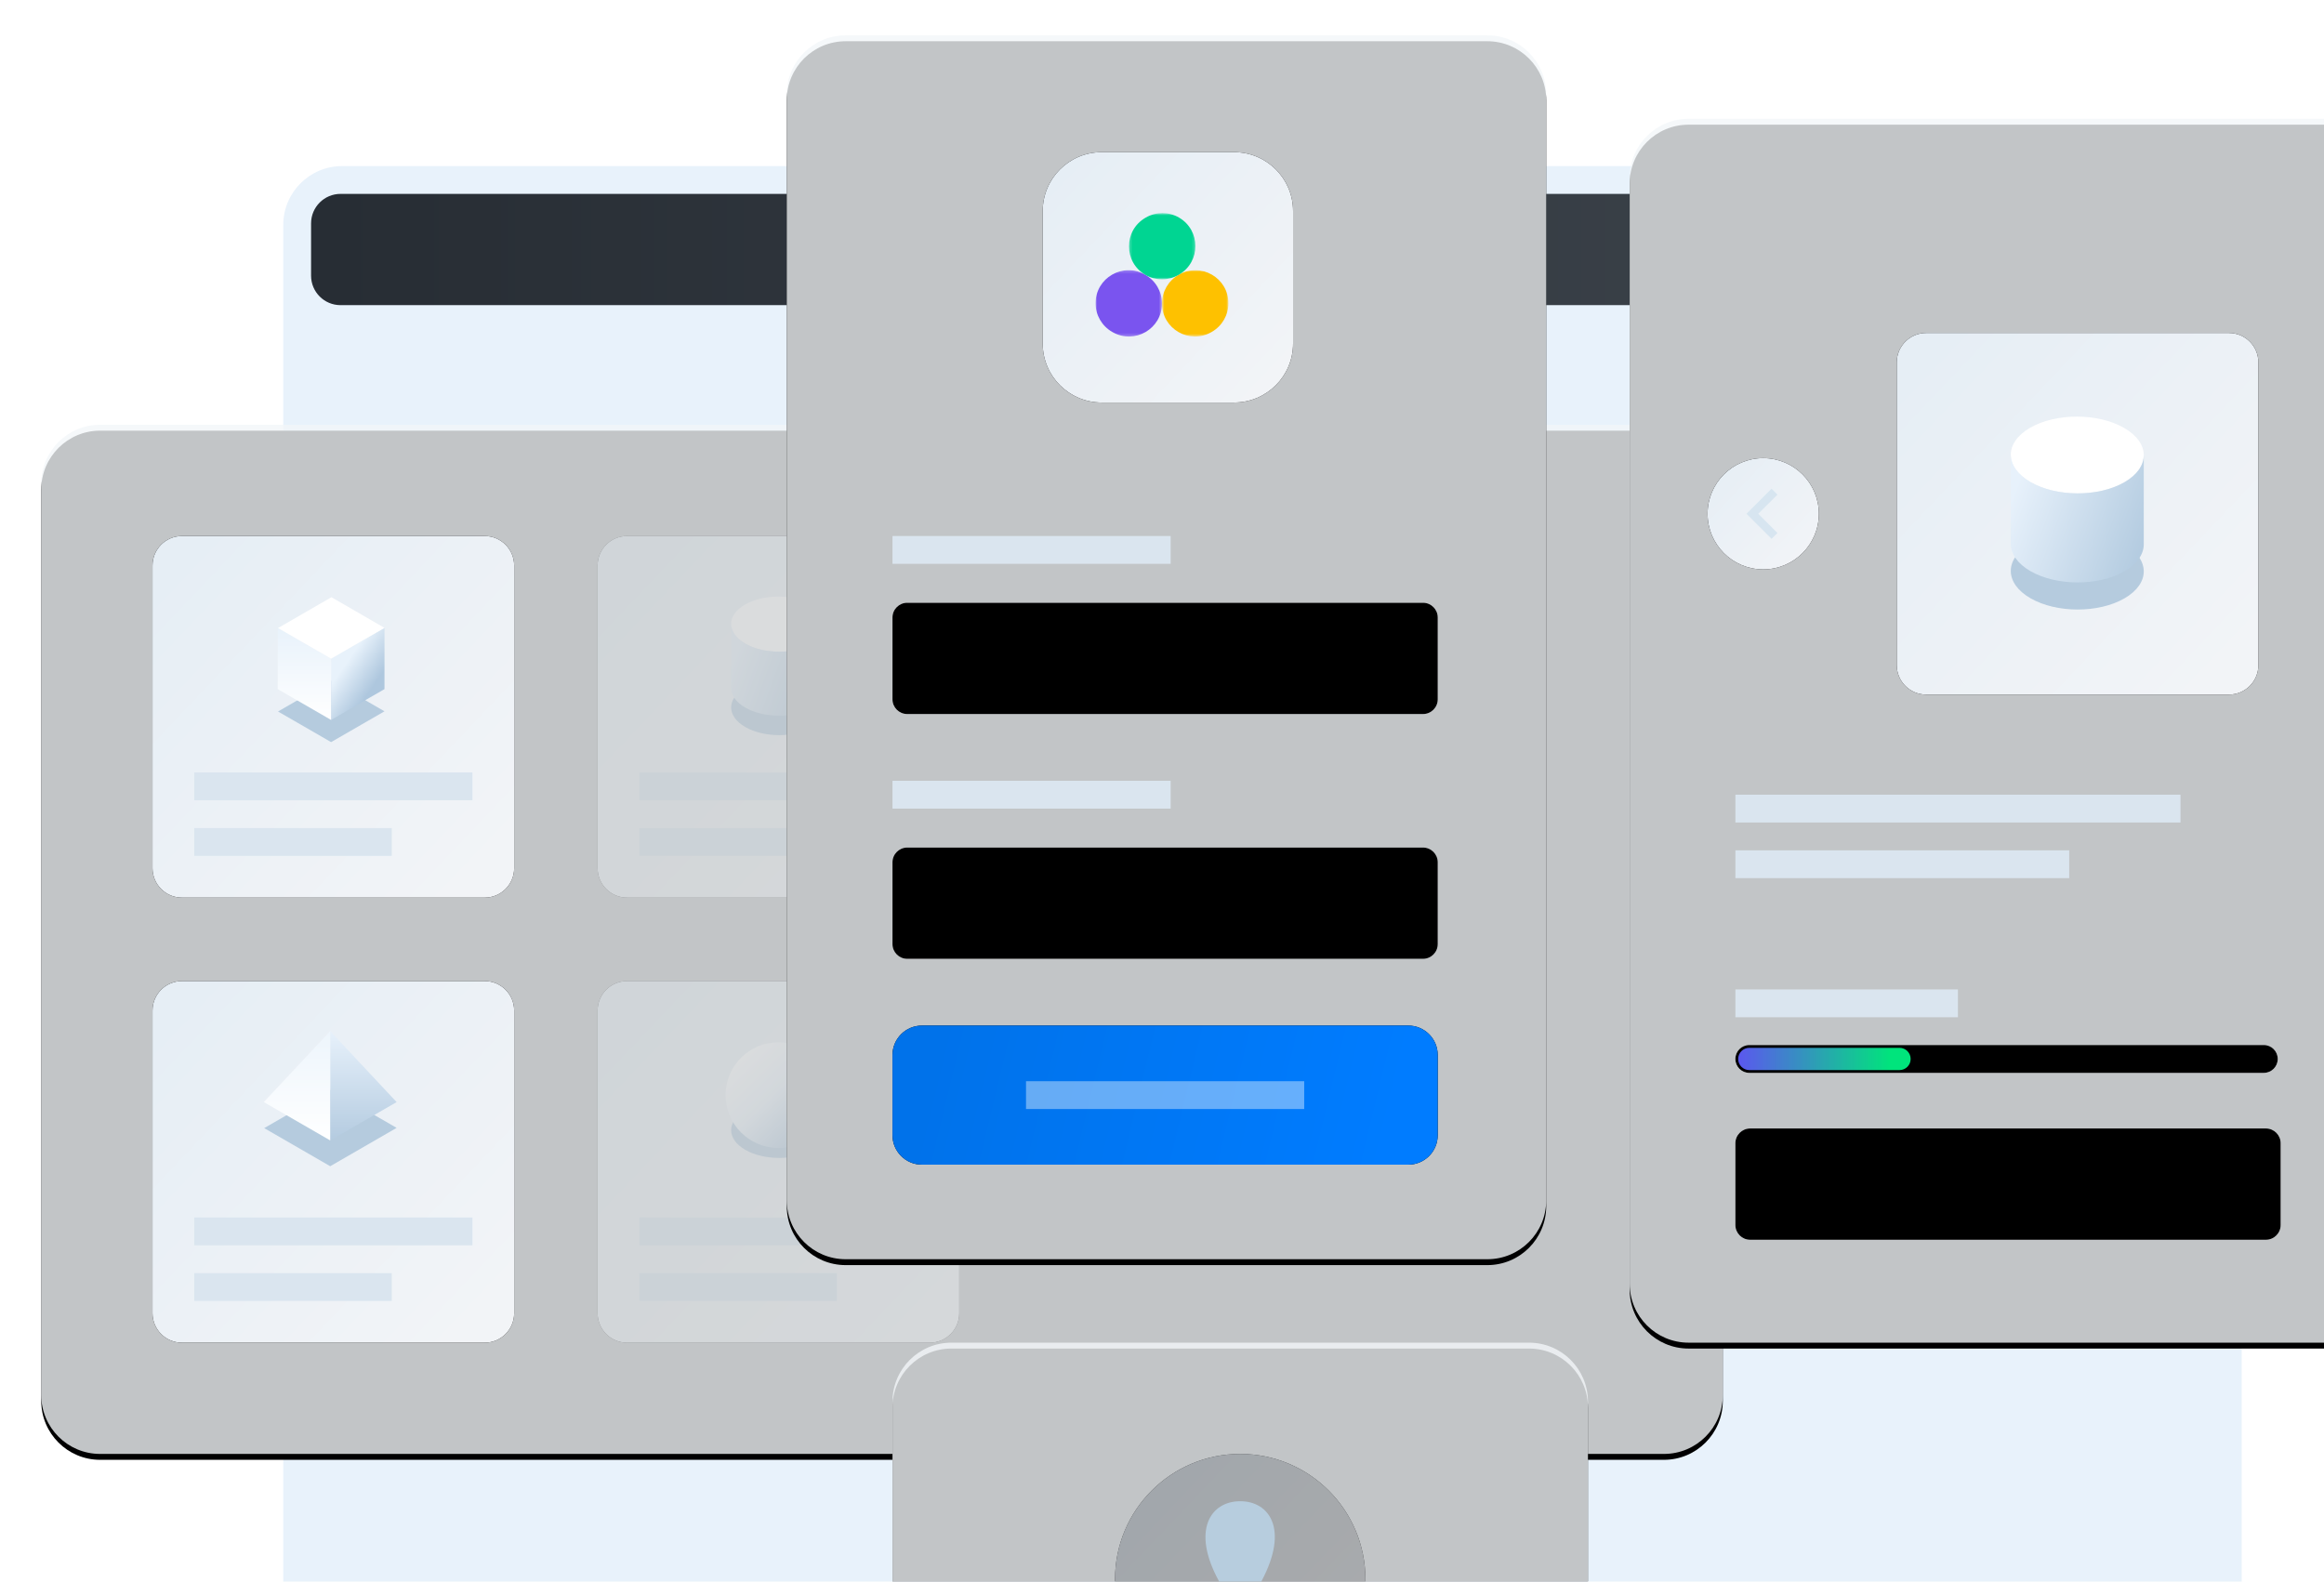 <svg xmlns="http://www.w3.org/2000/svg" xmlns:xlink="http://www.w3.org/1999/xlink" width="789" height="537" viewBox="0 0 789 537">
    <defs>
        <filter id="8ja9s7snsb" width="107.7%" height="112.6%" x="-3.9%" y="-5.7%" filterUnits="objectBoundingBox">
            <feOffset dy="2" in="SourceAlpha" result="shadowOffsetOuter1"/>
            <feGaussianBlur in="shadowOffsetOuter1" result="shadowBlurOuter1" stdDeviation="7"/>
            <feComposite in="shadowBlurOuter1" in2="SourceAlpha" operator="out" result="shadowBlurOuter1"/>
            <feColorMatrix in="shadowBlurOuter1" values="0 0 0 0 0 0 0 0 0 0 0 0 0 0 0 0 0 0 0.05 0"/>
        </filter>
        <filter id="x6w1mac01d" width="118.6%" height="118.6%" x="-9.3%" y="-8.5%" filterUnits="objectBoundingBox">
            <feOffset dy="2" in="SourceAlpha" result="shadowOffsetOuter1"/>
            <feGaussianBlur in="shadowOffsetOuter1" result="shadowBlurOuter1" stdDeviation="7"/>
            <feComposite in="shadowBlurOuter1" in2="SourceAlpha" operator="out" result="shadowBlurOuter1"/>
            <feColorMatrix in="shadowBlurOuter1" values="0 0 0 0 0 0 0 0 0 0 0 0 0 0 0 0 0 0 0.05 0"/>
        </filter>
        <filter id="f7h7yhuawf" width="145.9%" height="145.9%" x="-22.9%" y="-22.9%" filterUnits="objectBoundingBox">
            <feOffset dx="5" dy="5" in="SourceAlpha" result="shadowOffsetOuter1"/>
            <feGaussianBlur in="shadowOffsetOuter1" result="shadowBlurOuter1" stdDeviation="4"/>
            <feComposite in="shadowBlurOuter1" in2="SourceAlpha" operator="out" result="shadowBlurOuter1"/>
            <feColorMatrix in="shadowBlurOuter1" result="shadowMatrixOuter1" values="0 0 0 0 0 0 0 0 0 0 0 0 0 0 0 0 0 0 0.08 0"/>
            <feOffset dx="-5" dy="-5" in="SourceAlpha" result="shadowOffsetOuter2"/>
            <feGaussianBlur in="shadowOffsetOuter2" result="shadowBlurOuter2" stdDeviation="4"/>
            <feComposite in="shadowBlurOuter2" in2="SourceAlpha" operator="out" result="shadowBlurOuter2"/>
            <feColorMatrix in="shadowBlurOuter2" result="shadowMatrixOuter2" values="0 0 0 0 1 0 0 0 0 1 0 0 0 0 1 0 0 0 0.9 0"/>
            <feMerge>
                <feMergeNode in="shadowMatrixOuter1"/>
                <feMergeNode in="shadowMatrixOuter2"/>
            </feMerge>
        </filter>
        <filter id="jnmzk7flki" width="131.8%" height="131.8%" x="-15.9%" y="-15.9%" filterUnits="objectBoundingBox">
            <feOffset dx="5" dy="5" in="SourceAlpha" result="shadowOffsetOuter1"/>
            <feGaussianBlur in="shadowOffsetOuter1" result="shadowBlurOuter1" stdDeviation="4"/>
            <feColorMatrix in="shadowBlurOuter1" result="shadowMatrixOuter1" values="0 0 0 0 0 0 0 0 0 0 0 0 0 0 0 0 0 0 0.08 0"/>
            <feOffset dx="-5" dy="-5" in="SourceAlpha" result="shadowOffsetOuter2"/>
            <feGaussianBlur in="shadowOffsetOuter2" result="shadowBlurOuter2" stdDeviation="4"/>
            <feColorMatrix in="shadowBlurOuter2" result="shadowMatrixOuter2" values="0 0 0 0 1 0 0 0 0 1 0 0 0 0 1 0 0 0 0.9 0"/>
            <feMerge>
                <feMergeNode in="shadowMatrixOuter1"/>
                <feMergeNode in="shadowMatrixOuter2"/>
            </feMerge>
        </filter>
        <filter id="mcgxw47pik" width="216.2%" height="301.3%" x="-58.1%" y="-100.6%" filterUnits="objectBoundingBox">
            <feGaussianBlur in="SourceGraphic" stdDeviation="7"/>
        </filter>
        <filter id="aj46skwsin" width="131.8%" height="131.8%" x="-15.9%" y="-15.9%" filterUnits="objectBoundingBox">
            <feOffset dx="5" dy="5" in="SourceAlpha" result="shadowOffsetOuter1"/>
            <feGaussianBlur in="shadowOffsetOuter1" result="shadowBlurOuter1" stdDeviation="4"/>
            <feColorMatrix in="shadowBlurOuter1" result="shadowMatrixOuter1" values="0 0 0 0 0 0 0 0 0 0 0 0 0 0 0 0 0 0 0.08 0"/>
            <feOffset dx="-5" dy="-5" in="SourceAlpha" result="shadowOffsetOuter2"/>
            <feGaussianBlur in="shadowOffsetOuter2" result="shadowBlurOuter2" stdDeviation="4"/>
            <feColorMatrix in="shadowBlurOuter2" result="shadowMatrixOuter2" values="0 0 0 0 1 0 0 0 0 1 0 0 0 0 1 0 0 0 0.9 0"/>
            <feMerge>
                <feMergeNode in="shadowMatrixOuter1"/>
                <feMergeNode in="shadowMatrixOuter2"/>
            </feMerge>
        </filter>
        <filter id="rpmrhh9xgp" width="193.4%" height="261.8%" x="-46.7%" y="-80.9%" filterUnits="objectBoundingBox">
            <feGaussianBlur in="SourceGraphic" stdDeviation="7"/>
        </filter>
        <filter id="dlel5wq3ys" width="131.8%" height="131.8%" x="-15.9%" y="-15.9%" filterUnits="objectBoundingBox">
            <feOffset dx="5" dy="5" in="SourceAlpha" result="shadowOffsetOuter1"/>
            <feGaussianBlur in="shadowOffsetOuter1" result="shadowBlurOuter1" stdDeviation="4"/>
            <feColorMatrix in="shadowBlurOuter1" result="shadowMatrixOuter1" values="0 0 0 0 0 0 0 0 0 0 0 0 0 0 0 0 0 0 0.08 0"/>
            <feOffset dx="-5" dy="-5" in="SourceAlpha" result="shadowOffsetOuter2"/>
            <feGaussianBlur in="shadowOffsetOuter2" result="shadowBlurOuter2" stdDeviation="4"/>
            <feColorMatrix in="shadowBlurOuter2" result="shadowMatrixOuter2" values="0 0 0 0 1 0 0 0 0 1 0 0 0 0 1 0 0 0 0.9 0"/>
            <feMerge>
                <feMergeNode in="shadowMatrixOuter1"/>
                <feMergeNode in="shadowMatrixOuter2"/>
            </feMerge>
        </filter>
        <filter id="rq63h8wu0u" width="229.5%" height="324.3%" x="-64.8%" y="-112.2%" filterUnits="objectBoundingBox">
            <feGaussianBlur in="SourceGraphic" stdDeviation="7"/>
        </filter>
        <filter id="2gks5iwanw" width="131.8%" height="131.8%" x="-15.9%" y="-15.9%" filterUnits="objectBoundingBox">
            <feOffset dx="5" dy="5" in="SourceAlpha" result="shadowOffsetOuter1"/>
            <feGaussianBlur in="shadowOffsetOuter1" result="shadowBlurOuter1" stdDeviation="4"/>
            <feColorMatrix in="shadowBlurOuter1" result="shadowMatrixOuter1" values="0 0 0 0 0 0 0 0 0 0 0 0 0 0 0 0 0 0 0.08 0"/>
            <feOffset dx="-5" dy="-5" in="SourceAlpha" result="shadowOffsetOuter2"/>
            <feGaussianBlur in="shadowOffsetOuter2" result="shadowBlurOuter2" stdDeviation="4"/>
            <feColorMatrix in="shadowBlurOuter2" result="shadowMatrixOuter2" values="0 0 0 0 1 0 0 0 0 1 0 0 0 0 1 0 0 0 0.9 0"/>
            <feMerge>
                <feMergeNode in="shadowMatrixOuter1"/>
                <feMergeNode in="shadowMatrixOuter2"/>
            </feMerge>
        </filter>
        <filter id="x3xsayhb1y" width="229.5%" height="324.3%" x="-64.8%" y="-112.2%" filterUnits="objectBoundingBox">
            <feGaussianBlur in="SourceGraphic" stdDeviation="7"/>
        </filter>
        <filter id="g9abizrn9A" width="117.1%" height="110.6%" x="-8.5%" y="-4.8%" filterUnits="objectBoundingBox">
            <feOffset dy="2" in="SourceAlpha" result="shadowOffsetOuter1"/>
            <feGaussianBlur in="shadowOffsetOuter1" result="shadowBlurOuter1" stdDeviation="7"/>
            <feComposite in="shadowBlurOuter1" in2="SourceAlpha" operator="out" result="shadowBlurOuter1"/>
            <feColorMatrix in="shadowBlurOuter1" values="0 0 0 0 0 0 0 0 0 0 0 0 0 0 0 0 0 0 0.05 0"/>
        </filter>
        <filter id="cbv7gfxneC" width="114.6%" height="157.2%" x="-7.3%" y="-28.6%" filterUnits="objectBoundingBox">
            <feOffset dx="3" dy="3" in="SourceAlpha" result="shadowOffsetOuter1"/>
            <feGaussianBlur in="shadowOffsetOuter1" result="shadowBlurOuter1" stdDeviation="3"/>
            <feColorMatrix in="shadowBlurOuter1" result="shadowMatrixOuter1" values="0 0 0 0 0 0 0 0 0 0 0 0 0 0 0 0 0 0 0.18 0"/>
            <feOffset dx="-3" dy="-3" in="SourceAlpha" result="shadowOffsetOuter2"/>
            <feGaussianBlur in="shadowOffsetOuter2" result="shadowBlurOuter2" stdDeviation="3"/>
            <feColorMatrix in="shadowBlurOuter2" result="shadowMatrixOuter2" values="0 0 0 0 1 0 0 0 0 1 0 0 0 0 1 0 0 0 0.9 0"/>
            <feMerge>
                <feMergeNode in="shadowMatrixOuter1"/>
                <feMergeNode in="shadowMatrixOuter2"/>
            </feMerge>
        </filter>
        <filter id="o0e95ma9qH" width="104.3%" height="121.2%" x="-2.2%" y="-10.6%" filterUnits="objectBoundingBox">
            <feGaussianBlur in="SourceAlpha" result="shadowBlurInner1" stdDeviation="2.5"/>
            <feOffset dx="3" dy="3" in="shadowBlurInner1" result="shadowOffsetInner1"/>
            <feComposite in="shadowOffsetInner1" in2="SourceAlpha" k2="-1" k3="1" operator="arithmetic" result="shadowInnerInner1"/>
            <feColorMatrix in="shadowInnerInner1" result="shadowMatrixInner1" values="0 0 0 0 0 0 0 0 0 0 0 0 0 0 0 0 0 0 0.08 0"/>
            <feGaussianBlur in="SourceAlpha" result="shadowBlurInner2" stdDeviation="2.5"/>
            <feOffset dx="-3" dy="-3" in="shadowBlurInner2" result="shadowOffsetInner2"/>
            <feComposite in="shadowOffsetInner2" in2="SourceAlpha" k2="-1" k3="1" operator="arithmetic" result="shadowInnerInner2"/>
            <feColorMatrix in="shadowInnerInner2" result="shadowMatrixInner2" values="0 0 0 0 1 0 0 0 0 1 0 0 0 0 1 0 0 0 1 0"/>
            <feMerge>
                <feMergeNode in="shadowMatrixInner1"/>
                <feMergeNode in="shadowMatrixInner2"/>
            </feMerge>
        </filter>
        <filter id="is8gnsq1uJ" width="104.3%" height="121.2%" x="-2.2%" y="-10.6%" filterUnits="objectBoundingBox">
            <feGaussianBlur in="SourceAlpha" result="shadowBlurInner1" stdDeviation="2.5"/>
            <feOffset dx="3" dy="3" in="shadowBlurInner1" result="shadowOffsetInner1"/>
            <feComposite in="shadowOffsetInner1" in2="SourceAlpha" k2="-1" k3="1" operator="arithmetic" result="shadowInnerInner1"/>
            <feColorMatrix in="shadowInnerInner1" result="shadowMatrixInner1" values="0 0 0 0 0 0 0 0 0 0 0 0 0 0 0 0 0 0 0.08 0"/>
            <feGaussianBlur in="SourceAlpha" result="shadowBlurInner2" stdDeviation="2.5"/>
            <feOffset dx="-3" dy="-3" in="shadowBlurInner2" result="shadowOffsetInner2"/>
            <feComposite in="shadowOffsetInner2" in2="SourceAlpha" k2="-1" k3="1" operator="arithmetic" result="shadowInnerInner2"/>
            <feColorMatrix in="shadowInnerInner2" result="shadowMatrixInner2" values="0 0 0 0 1 0 0 0 0 1 0 0 0 0 1 0 0 0 1 0"/>
            <feMerge>
                <feMergeNode in="shadowMatrixInner1"/>
                <feMergeNode in="shadowMatrixInner2"/>
            </feMerge>
        </filter>
        <filter id="h664tmx7rK" width="145.9%" height="145.9%" x="-22.9%" y="-22.9%" filterUnits="objectBoundingBox">
            <feOffset dx="5" dy="5" in="SourceAlpha" result="shadowOffsetOuter1"/>
            <feGaussianBlur in="shadowOffsetOuter1" result="shadowBlurOuter1" stdDeviation="4"/>
            <feColorMatrix in="shadowBlurOuter1" result="shadowMatrixOuter1" values="0 0 0 0 0 0 0 0 0 0 0 0 0 0 0 0 0 0 0.08 0"/>
            <feOffset dx="-5" dy="-5" in="SourceAlpha" result="shadowOffsetOuter2"/>
            <feGaussianBlur in="shadowOffsetOuter2" result="shadowBlurOuter2" stdDeviation="4"/>
            <feColorMatrix in="shadowBlurOuter2" result="shadowMatrixOuter2" values="0 0 0 0 1 0 0 0 0 1 0 0 0 0 1 0 0 0 0.9 0"/>
            <feMerge>
                <feMergeNode in="shadowMatrixOuter1"/>
                <feMergeNode in="shadowMatrixOuter2"/>
            </feMerge>
        </filter>
        <filter id="cbx7cil68S" width="117.1%" height="110.6%" x="-8.5%" y="-4.8%" filterUnits="objectBoundingBox">
            <feOffset dy="2" in="SourceAlpha" result="shadowOffsetOuter1"/>
            <feGaussianBlur in="shadowOffsetOuter1" result="shadowBlurOuter1" stdDeviation="7"/>
            <feComposite in="shadowBlurOuter1" in2="SourceAlpha" operator="out" result="shadowBlurOuter1"/>
            <feColorMatrix in="shadowBlurOuter1" values="0 0 0 0 0 0 0 0 0 0 0 0 0 0 0 0 0 0 0.05 0"/>
        </filter>
        <filter id="a1hmwqjtoW" width="104.3%" height="184.7%" x="-2.2%" y="-42.4%" filterUnits="objectBoundingBox">
            <feGaussianBlur in="SourceAlpha" result="shadowBlurInner1" stdDeviation="2.5"/>
            <feOffset dx="3" dy="3" in="shadowBlurInner1" result="shadowOffsetInner1"/>
            <feComposite in="shadowOffsetInner1" in2="SourceAlpha" k2="-1" k3="1" operator="arithmetic" result="shadowInnerInner1"/>
            <feColorMatrix in="shadowInnerInner1" result="shadowMatrixInner1" values="0 0 0 0 0 0 0 0 0 0 0 0 0 0 0 0 0 0 0.08 0"/>
            <feGaussianBlur in="SourceAlpha" result="shadowBlurInner2" stdDeviation="2.5"/>
            <feOffset dx="-3" dy="-3" in="shadowBlurInner2" result="shadowOffsetInner2"/>
            <feComposite in="shadowOffsetInner2" in2="SourceAlpha" k2="-1" k3="1" operator="arithmetic" result="shadowInnerInner2"/>
            <feColorMatrix in="shadowInnerInner2" result="shadowMatrixInner2" values="0 0 0 0 1 0 0 0 0 1 0 0 0 0 1 0 0 0 1 0"/>
            <feMerge>
                <feMergeNode in="shadowMatrixInner1"/>
                <feMergeNode in="shadowMatrixInner2"/>
            </feMerge>
        </filter>
        <filter id="okoihj5f3Z" width="104.3%" height="121.2%" x="-2.2%" y="-10.6%" filterUnits="objectBoundingBox">
            <feGaussianBlur in="SourceAlpha" result="shadowBlurInner1" stdDeviation="2.5"/>
            <feOffset dx="3" dy="3" in="shadowBlurInner1" result="shadowOffsetInner1"/>
            <feComposite in="shadowOffsetInner1" in2="SourceAlpha" k2="-1" k3="1" operator="arithmetic" result="shadowInnerInner1"/>
            <feColorMatrix in="shadowInnerInner1" result="shadowMatrixInner1" values="0 0 0 0 0 0 0 0 0 0 0 0 0 0 0 0 0 0 0.08 0"/>
            <feGaussianBlur in="SourceAlpha" result="shadowBlurInner2" stdDeviation="2.5"/>
            <feOffset dx="-3" dy="-3" in="shadowBlurInner2" result="shadowOffsetInner2"/>
            <feComposite in="shadowOffsetInner2" in2="SourceAlpha" k2="-1" k3="1" operator="arithmetic" result="shadowInnerInner2"/>
            <feColorMatrix in="shadowInnerInner2" result="shadowMatrixInner2" values="0 0 0 0 1 0 0 0 0 1 0 0 0 0 1 0 0 0 1 0"/>
            <feMerge>
                <feMergeNode in="shadowMatrixInner1"/>
                <feMergeNode in="shadowMatrixInner2"/>
            </feMerge>
        </filter>
        <filter id="zv3ocihp4aa" width="131.8%" height="131.8%" x="-15.9%" y="-15.9%" filterUnits="objectBoundingBox">
            <feOffset dx="5" dy="5" in="SourceAlpha" result="shadowOffsetOuter1"/>
            <feGaussianBlur in="shadowOffsetOuter1" result="shadowBlurOuter1" stdDeviation="4"/>
            <feColorMatrix in="shadowBlurOuter1" result="shadowMatrixOuter1" values="0 0 0 0 0 0 0 0 0 0 0 0 0 0 0 0 0 0 0.08 0"/>
            <feOffset dx="-5" dy="-5" in="SourceAlpha" result="shadowOffsetOuter2"/>
            <feGaussianBlur in="shadowOffsetOuter2" result="shadowBlurOuter2" stdDeviation="4"/>
            <feColorMatrix in="shadowBlurOuter2" result="shadowMatrixOuter2" values="0 0 0 0 1 0 0 0 0 1 0 0 0 0 1 0 0 0 0.9 0"/>
            <feMerge>
                <feMergeNode in="shadowMatrixOuter1"/>
                <feMergeNode in="shadowMatrixOuter2"/>
            </feMerge>
        </filter>
        <filter id="ph9ry1khgac" width="193%" height="261.1%" x="-46.5%" y="-80.6%" filterUnits="objectBoundingBox">
            <feGaussianBlur in="SourceGraphic" stdDeviation="7"/>
        </filter>
        <filter id="z2mgy1ohkae" width="203.2%" height="203.2%" x="-51.6%" y="-51.6%" filterUnits="objectBoundingBox">
            <feOffset dx="5" dy="5" in="SourceAlpha" result="shadowOffsetOuter1"/>
            <feGaussianBlur in="shadowOffsetOuter1" result="shadowBlurOuter1" stdDeviation="4"/>
            <feColorMatrix in="shadowBlurOuter1" result="shadowMatrixOuter1" values="0 0 0 0 0 0 0 0 0 0 0 0 0 0 0 0 0 0 0.08 0"/>
            <feOffset dx="-5" dy="-5" in="SourceAlpha" result="shadowOffsetOuter2"/>
            <feGaussianBlur in="shadowOffsetOuter2" result="shadowBlurOuter2" stdDeviation="4"/>
            <feColorMatrix in="shadowBlurOuter2" result="shadowMatrixOuter2" values="0 0 0 0 1 0 0 0 0 1 0 0 0 0 1 0 0 0 0.9 0"/>
            <feMerge>
                <feMergeNode in="shadowMatrixOuter1"/>
                <feMergeNode in="shadowMatrixOuter2"/>
            </feMerge>
        </filter>
        <path id="rcyxlcpeac" d="M20 0h530.895c11.045 0 20 8.954 20 20v309.444c0 11.046-8.955 20-20 20H20c-11.046 0-20-8.954-20-20V20C0 8.954 8.954 0 20 0z"/>
        <path id="ytlhsd9she" d="M20 0h196.111c11.046 0 20 8.954 20 20v196.111c0 11.046-8.954 20-20 20H20c-11.046 0-20-8.954-20-20V20C0 8.954 8.954 0 20 0z"/>
        <path id="zoxpwpb0bg" d="M118.056 37.778c23.472 0 42.5 19.028 42.5 42.5s-19.028 42.5-42.5 42.5c-23.473 0-42.5-19.028-42.5-42.5s19.027-42.5 42.5-42.5z"/>
        <path id="acypfwyxfj" d="M10 0h102.778c5.523 0 10 4.477 10 10v102.778c0 5.523-4.477 10-10 10H10c-5.523 0-10-4.477-10-10V10C0 4.477 4.477 0 10 0z"/>
        <path id="li670j8ido" d="M10 0h102.778c5.523 0 10 4.477 10 10v102.778c0 5.523-4.477 10-10 10H10c-5.523 0-10-4.477-10-10V10C0 4.477 4.477 0 10 0z"/>
        <path id="j2ery77npt" d="M10 0h102.778c5.523 0 10 4.477 10 10v102.778c0 5.523-4.477 10-10 10H10c-5.523 0-10-4.477-10-10V10C0 4.477 4.477 0 10 0z"/>
        <path id="x6pbe4cx2x" d="M10 0h102.778c5.523 0 10 4.477 10 10v102.778c0 5.523-4.477 10-10 10H10c-5.523 0-10-4.477-10-10V10C0 4.477 4.477 0 10 0z"/>
        <path id="3y299l3exB" d="M20 0h217.833c11.046 0 20 8.954 20 20v375.556c0 11.045-8.954 20-20 20H20c-11.046 0-20-8.955-20-20V20C0 8.954 8.954 0 20 0z"/>
        <path id="29qrcw1f2D" d="M45.889 336.222H211c5.523 0 10 4.477 10 10v27.222c0 5.523-4.477 10-10 10H45.889c-5.523 0-10-4.477-10-10v-27.222c0-5.523 4.477-10 10-10z"/>
        <path id="2x2ch3058G" d="M40.889 192.667H216c2.761 0 5 2.238 5 5v27.777c0 2.762-2.239 5-5 5H40.889c-2.762 0-5-2.238-5-5v-27.777c0-2.762 2.238-5 5-5z"/>
        <path id="vc7blormgI" d="M40.889 275.778H216c2.761 0 5 2.238 5 5v27.778c0 2.761-2.239 5-5 5H40.889c-2.762 0-5-2.239-5-5v-27.778c0-2.762 2.238-5 5-5z"/>
        <path id="56eo8y8zzL" d="M106.889 39.667h45c11.046 0 20 8.954 20 20v45c0 11.045-8.954 20-20 20h-45c-11.046 0-20-8.955-20-20v-45c0-11.046 8.954-20 20-20z"/>
        <path id="dr3rra92sM" d="M0.659 0.914L23.208 0.914 23.208 23.439 0.659 23.439z"/>
        <path id="ktw2xdoruO" d="M0.001 0.223L22.552 0.223 22.552 22.748 0.001 22.748z"/>
        <path id="8dwrluhvdQ" d="M0.237 0.699L22.788 0.699 22.788 23.191 0.237 23.191z"/>
        <path id="9w6o39lnyT" d="M20 0h217.833c11.046 0 20 8.954 20 20v375.556c0 11.045-8.954 20-20 20H20c-11.046 0-20-8.955-20-20V20C0 8.954 8.954 0 20 0z"/>
        <path id="sntrk4hnyV" d="M40.611 314.5h174.677c2.608 0 4.722 2.114 4.722 4.722 0 2.608-2.114 4.722-4.722 4.722H40.61c-2.608 0-4.722-2.114-4.722-4.722 0-2.608 2.114-4.722 4.722-4.722z"/>
        <path id="uja5jmtwcY" d="M40.889 342.833H216c2.761 0 5 2.239 5 5v27.778c0 2.762-2.239 5-5 5H40.889c-2.762 0-5-2.238-5-5v-27.778c0-2.761 2.238-5 5-5z"/>
        <path id="y2c33isvoab" d="M100.667 72.722h102.777c5.523 0 10 4.477 10 10V185.5c0 5.523-4.477 10-10 10H100.667c-5.523 0-10-4.477-10-10V82.722c0-5.523 4.477-10 10-10z"/>
        <path id="e5ry8yki3af" d="M45.333 115.222c10.432 0 18.89 8.457 18.89 18.89 0 10.431-8.458 18.888-18.89 18.888s-18.889-8.457-18.889-18.889c0-10.432 8.457-18.889 18.89-18.889z"/>
        <linearGradient id="u22es9te0a" x1="0%" x2="100%" y1="50%" y2="50%">
            <stop offset="0%" stop-color="#272D34"/>
            <stop offset="100%" stop-color="#40474F"/>
        </linearGradient>
        <linearGradient id="lxblze0tyh" x1="93.218%" x2="5.8%" y1="90.739%" y2="7.788%">
            <stop offset="0%" stop-color="#F2F4F7"/>
            <stop offset="100%" stop-color="#E6EEF5"/>
        </linearGradient>
        <linearGradient id="bfemdbr72l" x1="33.19%" x2="66.81%" y1="33.954%" y2="73.771%">
            <stop offset="0%" stop-color="#E8F2FB"/>
            <stop offset="100%" stop-color="#AEC7DE"/>
        </linearGradient>
        <linearGradient id="8x8nydh6hm" x1="50%" x2="50%" y1="0%" y2="100%">
            <stop offset="0%" stop-color="#E8F2FB"/>
            <stop offset="100%" stop-color="#FFF"/>
        </linearGradient>
        <linearGradient id="fb7jcudomq" x1="50%" x2="50%" y1="0%" y2="100%">
            <stop offset="0%" stop-color="#E7F1FB"/>
            <stop offset="100%" stop-color="#B4CBE0"/>
        </linearGradient>
        <linearGradient id="vvhbyqr59r" x1="50%" x2="50%" y1="0%" y2="100%">
            <stop offset="0%" stop-color="#EDF5FC"/>
            <stop offset="100%" stop-color="#FFF"/>
        </linearGradient>
        <linearGradient id="pqvhtxajvv" x1="0%" x2="100%" y1="35.687%" y2="71.791%">
            <stop offset="0%" stop-color="#E7F1FB"/>
            <stop offset="100%" stop-color="#B3CBE0"/>
        </linearGradient>
        <linearGradient id="e3ux13h0zz" x1="14.823%" x2="84.37%" y1="12.13%" y2="83.162%">
            <stop offset="0%" stop-color="#FFF"/>
            <stop offset="47.469%" stop-color="#EBF3FB"/>
            <stop offset="100%" stop-color="#B4CBE1"/>
        </linearGradient>
        <linearGradient id="xqc8kefh8E" x1="93.218%" x2="5.8%" y1="52.651%" y2="47.253%">
            <stop offset="0%" stop-color="#007CFF"/>
            <stop offset="100%" stop-color="#0072EA"/>
        </linearGradient>
        <linearGradient id="ivgxp2j33F" x1="0%" x2="98.556%" y1="50%" y2="50%">
            <stop offset="0%" stop-color="#F9FAFB"/>
            <stop offset="100%" stop-color="#F2F4F7"/>
        </linearGradient>
        <linearGradient id="117azxtc8U" x1="0%" x2="98.556%" y1="50%" y2="50%">
            <stop offset="0%" stop-color="#F9FAFB"/>
            <stop offset="100%" stop-color="#F2F4F7"/>
        </linearGradient>
        <linearGradient id="wudas5jnhX" x1="88.422%" x2="0%" y1="50%" y2="50%">
            <stop offset="0%" stop-color="#00E47C"/>
            <stop offset="100%" stop-color="#5B57EF"/>
        </linearGradient>
        <linearGradient id="w8n8obbqcad" x1="0%" x2="100%" y1="35.687%" y2="71.791%">
            <stop offset="0%" stop-color="#E7F1FB"/>
            <stop offset="100%" stop-color="#B3CBE0"/>
        </linearGradient>
    </defs>
    <g fill="none" fill-rule="evenodd">
        <path fill="#E8F2FB" d="M102.167 44.389h644.889v485.444H82.166V64.39c0-11.046 8.955-20 20-20z" transform="translate(14 12)"/>
        <path fill="url(#u22es9te0a)" d="M101.611 53.833h645.445v37.778H101.61c-5.523 0-10-4.477-10-10V63.833c0-5.523 4.477-10 10-10z" transform="translate(14 12)"/>
        <g transform="translate(14 12) translate(0 132.222)">
            <use fill="#000" filter="url(#8ja9s7snsb)" xlink:href="#rcyxlcpeac"/>
            <use fill="#F2F6F9" fill-opacity=".8" xlink:href="#rcyxlcpeac"/>
            <g transform="translate(289 311.667)">
                <use fill="#000" filter="url(#x6w1mac01d)" xlink:href="#ytlhsd9she"/>
                <use fill="#F2F6F9" fill-opacity=".8" xlink:href="#ytlhsd9she"/>
                <use fill="#000" filter="url(#f7h7yhuawf)" xlink:href="#zoxpwpb0bg"/>
                <use fill="url(#lxblze0tyh)" fill-opacity=".7" xlink:href="#zoxpwpb0bg"/>
                <path fill="#B7CDDE" d="M135.415 89.44c-6.766-1.563-13.067-2.93-10.015-8.693 9.287-17.536 2.462-26.914-7.343-26.914-10 0-16.654 9.74-7.343 26.914 3.142 5.794-3.394 7.166-10.015 8.693-6.047 1.397-6.273 4.4-6.254 9.649l.008 1.967h47.204l.008-1.904c.023-5.291-.182-8.31-6.25-9.712"/>
            </g>
            <g transform="translate(37.778 37.778)">
                <use fill="#000" filter="url(#jnmzk7flki)" xlink:href="#acypfwyxfj"/>
                <use fill="url(#lxblze0tyh)" xlink:href="#acypfwyxfj"/>
                <g>
                    <path fill="#B5CBDE" d="M18.242 28.333L0.11 38.802 18.13 49.201 36.255 38.739z" filter="url(#mcgxw47pik)" transform="translate(42.5 20.778)"/>
                    <path fill="url(#bfemdbr72l)" d="M18.128 20.869L18.128 41.67 36.257 31.204 36.257 10.403z" transform="translate(42.5 20.778)"/>
                    <path fill="url(#8x8nydh6hm)" d="M0 31.203L18.129 41.673 18.129 20.868 0 10.406z" transform="translate(42.5 20.778)"/>
                    <path fill="#FFF" d="M18.242 0L0.11 10.469 18.13 20.868 36.255 10.406z" transform="translate(42.5 20.778)"/>
                </g>
                <path fill="#DAE5EF" d="M14.167 80.278L108.611 80.278 108.611 89.722 14.167 89.722zM14.167 99.167L81.222 99.167 81.222 108.611 14.167 108.611z"/>
            </g>
            <g transform="translate(37.778 188.889)">
                <use fill="#000" filter="url(#aj46skwsin)" xlink:href="#li670j8ido"/>
                <use fill="url(#lxblze0tyh)" xlink:href="#li670j8ido"/>
                <g>
                    <path fill="#B5CBDE" d="M0.142 32.928L22.548 45.868 45.099 32.845 22.693 19.91z" filter="url(#rpmrhh9xgp)" transform="translate(37.778 17)"/>
                    <path fill="url(#fb7jcudomq)" d="M22.55 37.109L45.101 24.091 22.554 0.001z" transform="translate(37.778 17)"/>
                    <path fill="url(#vvhbyqr59r)" d="M22.546 0.001L-0.001 24.091 22.55 37.109 22.55 0.001z" transform="translate(37.778 17)"/>
                </g>
                <path fill="#DAE5EF" d="M14.167 80.278L108.611 80.278 108.611 89.722 14.167 89.722zM14.167 99.167L81.222 99.167 81.222 108.611 14.167 108.611z"/>
            </g>
            <g opacity=".4" transform="translate(188.889 37.778)">
                <use fill="#000" filter="url(#dlel5wq3ys)" xlink:href="#j2ery77npt"/>
                <use fill="url(#lxblze0tyh)" xlink:href="#j2ery77npt"/>
                <g>
                    <path fill="#B5CBDE" d="M4.713 31.78c6.31-3.644 16.577-3.625 22.928.042 3.177 1.833 4.772 4.233 4.784 6.627.013 2.396-1.557 4.788-4.712 6.61-6.313 3.645-16.577 3.627-22.929-.041C1.613 43.186.017 40.794 0 38.4c-.018-2.4 1.553-4.796 4.713-6.62" filter="url(#rq63h8wu0u)" transform="translate(45.333 19.833)"/>
                    <path fill="#FFF" d="M4.713 3.447C11.023-.197 21.29-.179 27.64 3.49c3.177 1.833 4.772 4.233 4.784 6.627.013 2.396-1.557 4.787-4.712 6.61-6.313 3.645-16.577 3.626-22.929-.042C1.613 14.854.017 12.46 0 10.068c-.018-2.4 1.553-4.796 4.713-6.62" transform="translate(45.333 19.833)"/>
                    <path fill="url(#pqvhtxajvv)" d="M0 10.067c.017 2.393 1.612 4.786 4.784 6.617 6.353 3.668 16.617 3.686 22.929.042 3.156-1.821 4.725-4.214 4.713-6.61v21.722c.012 2.396-1.557 4.789-4.713 6.61-6.312 3.645-16.576 3.626-22.93-.041C1.614 36.575.018 34.182 0 31.79V10.067z" transform="translate(45.333 19.833)"/>
                </g>
                <path fill="#DAE5EF" d="M14.167 80.278L108.611 80.278 108.611 89.722 14.167 89.722zM14.167 99.167L81.222 99.167 81.222 108.611 14.167 108.611z"/>
            </g>
            <g opacity=".4" transform="translate(188.889 188.889)">
                <use fill="#000" filter="url(#2gks5iwanw)" xlink:href="#x6pbe4cx2x"/>
                <use fill="url(#lxblze0tyh)" xlink:href="#x6pbe4cx2x"/>
                <g transform="translate(43.444 20.778)">
                    <path fill="#B5CBDE" d="M6.601 23.28c6.312-3.644 16.578-3.625 22.93.042 3.176 1.833 4.771 4.233 4.783 6.627.013 2.396-1.557 4.788-4.712 6.61-6.313 3.645-16.577 3.627-22.929-.041-3.171-1.832-4.767-4.224-4.784-6.617-.018-2.4 1.553-4.796 4.712-6.62" filter="url(#x3xsayhb1y)"/>
                    <circle cx="17.944" cy="17.944" r="17.944" fill="url(#e3ux13h0zz)"/>
                </g>
                <path fill="#DAE5EF" d="M14.167 80.278L108.611 80.278 108.611 89.722 14.167 89.722zM14.167 99.167L81.222 99.167 81.222 108.611 14.167 108.611z"/>
            </g>
        </g>
        <g transform="translate(14 12) translate(253.111)">
            <use fill="#000" filter="url(#g9abizrn9A)" xlink:href="#3y299l3exB"/>
            <use fill="#F2F6F9" fill-opacity=".8" xlink:href="#3y299l3exB"/>
            <use fill="#000" filter="url(#cbv7gfxneC)" xlink:href="#29qrcw1f2D"/>
            <use fill="url(#xqc8kefh8E)" xlink:href="#29qrcw1f2D"/>
            <use fill="url(#ivgxp2j33F)" xlink:href="#2x2ch3058G"/>
            <use fill="#000" filter="url(#o0e95ma9qH)" xlink:href="#2x2ch3058G"/>
            <use fill="url(#ivgxp2j33F)" xlink:href="#vc7blormgI"/>
            <use fill="#000" filter="url(#is8gnsq1uJ)" xlink:href="#vc7blormgI"/>
            <path fill="#DAE5EF" d="M35.889 170L130.333 170 130.333 179.444 35.889 179.444zM35.889 253.111L130.333 253.111 130.333 262.556 35.889 262.556z"/>
            <path fill="#FFF" opacity=".4" style="mix-blend-mode:overlay" d="M81.222 355.111L175.667 355.111 175.667 364.556 81.222 364.556z"/>
            <g>
                <use fill="#000" filter="url(#h664tmx7rK)" xlink:href="#56eo8y8zzL"/>
                <use fill="url(#lxblze0tyh)" xlink:href="#56eo8y8zzL"/>
            </g>
            <g>
                <g transform="translate(104.833 59.5) translate(21.894 19.33)">
                    <mask id="0xt9vmmriN" fill="#fff">
                        <use xlink:href="#dr3rra92sM"/>
                    </mask>
                    <path fill="#FEC100" d="M6.259 2.514l.14-.083c7.47-4.313 16.81 1.082 16.81 9.704 0 4.002-2.137 7.702-5.605 9.703l-.14.083C9.994 26.234.66 20.844.66 12.218c0-4.002 2.132-7.702 5.6-9.704" mask="url(#0xt9vmmriN)"/>
                </g>
                <g transform="translate(104.833 59.5) translate(0 20.022)">
                    <mask id="tw7edhxu3P" fill="#fff">
                        <use xlink:href="#ktw2xdoruO"/>
                    </mask>
                    <path fill="#7A54EF" d="M16.947 1.823l-.14-.083C9.337-2.573.001 2.822.001 11.444c0 4.002 2.133 7.702 5.6 9.703l.14.083c7.471 4.313 16.811-1.077 16.811-9.703 0-4.002-2.137-7.702-5.605-9.704" mask="url(#tw7edhxu3P)"/>
                </g>
                <g transform="translate(104.833 59.5) translate(11.107 .157)">
                    <mask id="5qgm5afdcR" fill="#fff">
                        <use xlink:href="#8dwrluhvdQ"/>
                    </mask>
                    <path fill="#00D592" d="M5.84 2.279l.14-.083c3.468-2.002 7.737-2.002 11.205 0 7.47 4.317 7.47 15.098 0 19.41l-.14.084c-3.463 2.001-7.737 2.001-11.205 0-7.47-4.318-7.47-15.098 0-19.411" mask="url(#5qgm5afdcR)"/>
                </g>
            </g>
        </g>
        <g transform="translate(14 12) translate(539.278 28.333)">
            <use fill="#000" filter="url(#cbx7cil68S)" xlink:href="#9w6o39lnyT"/>
            <use fill="#F2F6F9" fill-opacity=".8" xlink:href="#9w6o39lnyT"/>
            <use fill="url(#117azxtc8U)" xlink:href="#sntrk4hnyV"/>
            <use fill="#000" filter="url(#a1hmwqjtoW)" xlink:href="#sntrk4hnyV"/>
            <path fill="url(#wudas5jnhX)" d="M40.611 315.444h51c2.087 0 3.778 1.692 3.778 3.778 0 2.087-1.691 3.778-3.778 3.778h-51c-2.086 0-3.778-1.691-3.778-3.778 0-2.086 1.692-3.778 3.778-3.778z"/>
            <use fill="url(#ivgxp2j33F)" xlink:href="#uja5jmtwcY"/>
            <use fill="#000" filter="url(#okoihj5f3Z)" xlink:href="#uja5jmtwcY"/>
            <path fill="#DAE5EF" d="M35.889 229.5L187 229.5 187 238.944 35.889 238.944zM35.889 248.389L149.222 248.389 149.222 257.833 35.889 257.833zM35.889 295.611L111.444 295.611 111.444 305.056 35.889 305.056z"/>
            <use fill="#000" filter="url(#zv3ocihp4aa)" xlink:href="#y2c33isvoab"/>
            <use fill="url(#lxblze0tyh)" xlink:href="#y2c33isvoab"/>
            <g>
                <path fill="#B5CBDE" d="M6.56 43.3c8.787-5.074 23.079-5.049 31.92.057 4.423 2.552 6.645 5.893 6.66 9.226.02 3.336-2.167 6.665-6.56 9.203-8.788 5.073-23.077 5.047-31.92-.059-4.415-2.55-6.636-5.88-6.66-9.211-.025-3.34 2.162-6.677 6.56-9.217" filter="url(#ph9ry1khgac)" transform="translate(129.389 101.056)"/>
                <path fill="#FFF" d="M6.56 3.855c8.787-5.074 23.079-5.048 31.92.058 4.423 2.552 6.645 5.892 6.66 9.226.02 3.335-2.167 6.664-6.56 9.202-8.788 5.074-23.077 5.048-31.92-.058-4.415-2.55-6.636-5.88-6.66-9.212-.025-3.34 2.162-6.676 6.56-9.216" transform="translate(129.389 101.056)"/>
                <path fill="url(#w8n8obbqcad)" d="M0 13.07c.023 3.332 2.245 6.663 6.66 9.213 8.844 5.106 23.134 5.131 31.92.058 4.394-2.536 6.579-5.867 6.563-9.203V43.38c.016 3.336-2.169 6.667-6.563 9.203-8.786 5.073-23.076 5.048-31.92-.059-4.415-2.55-6.637-5.88-6.66-9.211V13.07z" transform="translate(129.389 101.056)"/>
            </g>
            <g>
                <use fill="#000" filter="url(#z2mgy1ohkae)" xlink:href="#e5ry8yki3af"/>
                <use fill="url(#lxblze0tyh)" xlink:href="#e5ry8yki3af"/>
            </g>
            <path fill="#D7E5F0" fill-rule="nonzero" d="M48.167 142.611L50.173 140.639 43.645 134.111 50.173 127.617 48.167 125.611 39.667 134.111z"/>
        </g>
    </g>
</svg>
